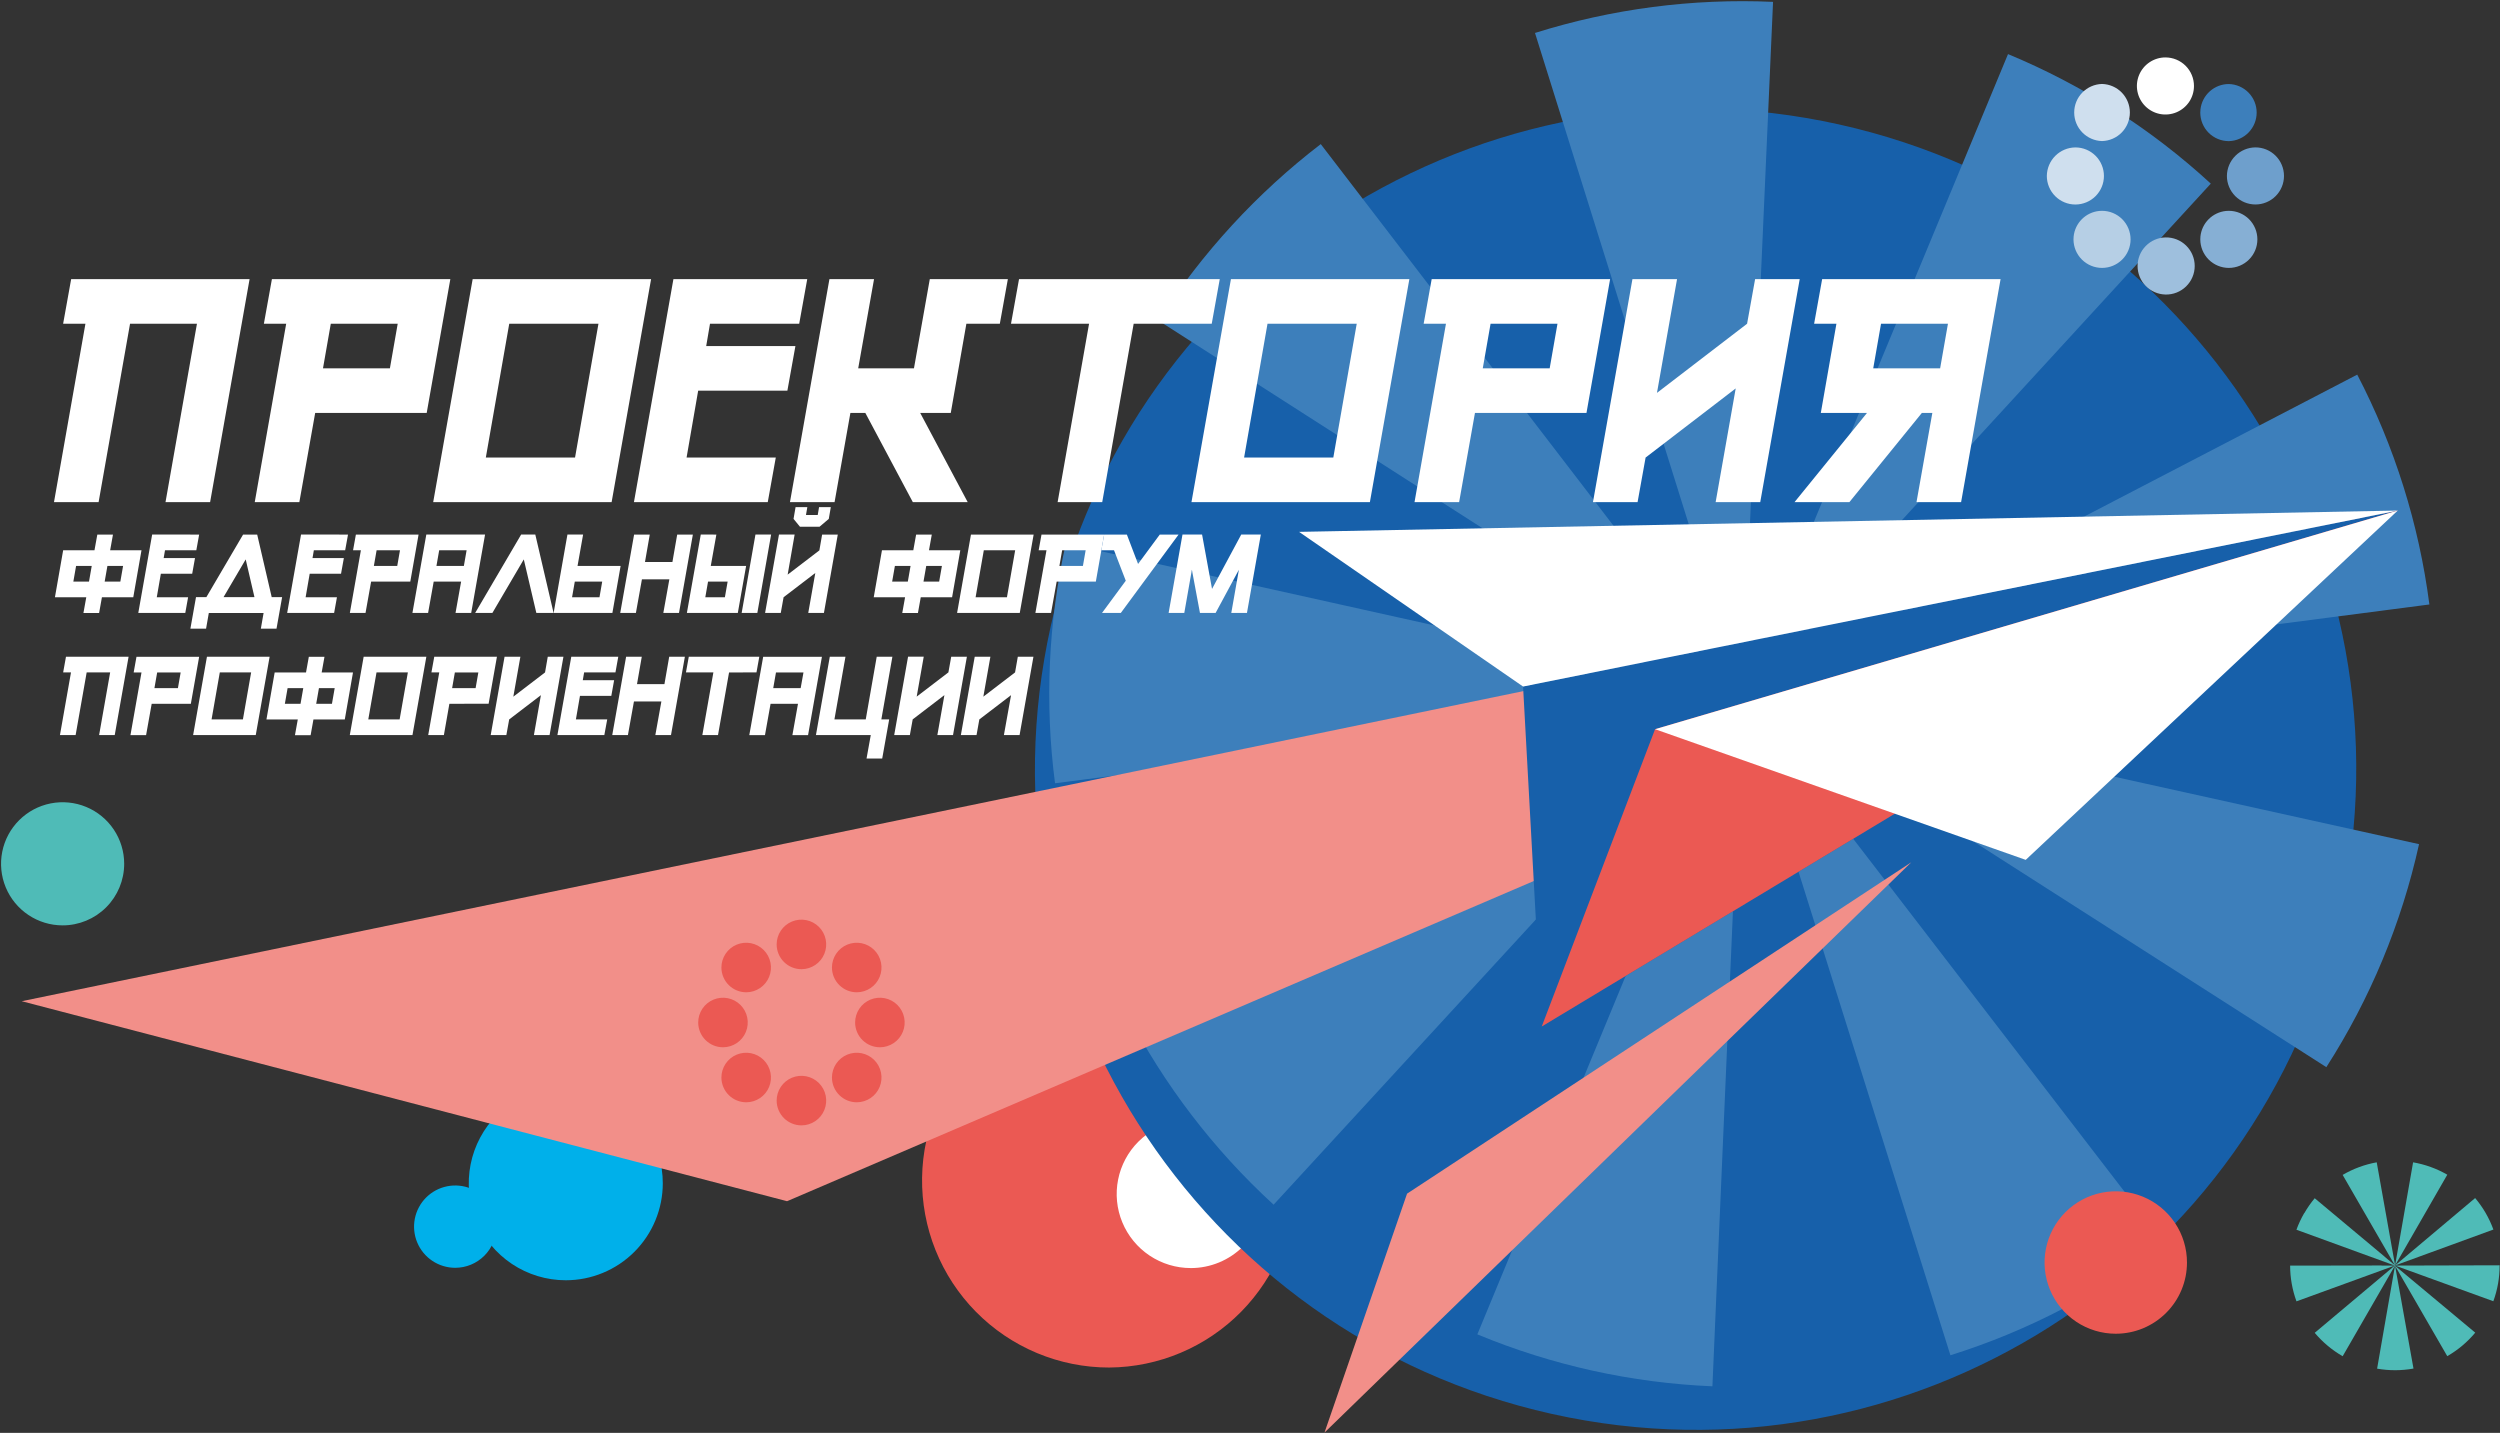 <svg width="1340" height="768" viewBox="0 0 1340 768" fill="none" xmlns="http://www.w3.org/2000/svg">
    <rect x="0" y="0" width="1340" height="768" fill="#333333" stroke="none"/>
    <path d="M594.514 732.999C581.221 733 568.062 730.357 555.799 725.226C543.537 720.095 532.418 712.578 523.087 703.111C513.756 693.644 506.4 682.417 501.447 670.082C496.493 657.747 494.041 644.55 494.234 631.259C495.004 577.259 539.094 533.179 593.104 532.439C619.7 532.253 645.28 542.638 664.219 561.312C683.157 579.986 693.902 605.419 694.089 632.015C694.276 658.61 683.89 684.191 665.216 703.13C646.542 722.068 621.11 732.813 594.514 732.999Z" fill="#eb5953"/>
    <path d="M638.224 679.68C630.374 679.678 622.701 677.348 616.175 672.985C609.649 668.622 604.563 662.422 601.561 655.169C598.559 647.916 597.775 639.936 599.308 632.237C600.842 624.538 604.623 617.467 610.176 611.918C615.728 606.368 622.801 602.59 630.5 601.06C638.2 599.531 646.18 600.319 653.432 603.325C660.683 606.331 666.881 611.419 671.24 617.948C675.6 624.476 677.926 632.15 677.924 640C677.925 645.212 676.899 650.374 674.905 655.19C672.911 660.006 669.987 664.382 666.302 668.068C662.616 671.754 658.24 674.677 653.424 676.671C648.608 678.665 643.446 679.691 638.234 679.69" fill="white"/>
    <path d="M33.564 496C27.037 496 20.657 494.064 15.23 490.438C9.803 486.812 5.573 481.658 3.076 475.628C0.578 469.598 -0.076 462.963 1.198 456.562C2.471 450.16 5.614 444.28 10.229 439.665C14.844 435.05 20.724 431.907 27.126 430.634C33.527 429.361 40.162 430.014 46.192 432.512C52.222 435.009 57.376 439.239 61.002 444.666C64.628 450.093 66.564 456.473 66.564 463C66.564 471.752 63.087 480.146 56.898 486.334C50.709 492.523 42.316 496 33.564 496Z" fill="#4FBBB7"/>
    <path d="M303.254 686.22C292.969 686.22 282.915 683.17 274.364 677.456C265.813 671.742 259.148 663.621 255.212 654.119C251.276 644.618 250.246 634.162 252.253 624.075C254.259 613.988 259.212 604.723 266.484 597.45C273.756 590.178 283.022 585.225 293.109 583.219C303.196 581.212 313.651 582.242 323.153 586.178C332.655 590.114 340.776 596.779 346.49 605.33C352.204 613.881 355.254 623.935 355.254 634.22C355.254 648.011 349.775 661.237 340.023 670.989C330.271 680.741 317.045 686.22 303.254 686.22Z" fill="#00B0EA"/>
    <path d="M243.994 679.54C239.631 679.54 235.365 678.246 231.738 675.822C228.11 673.398 225.282 669.953 223.613 665.922C221.943 661.891 221.506 657.455 222.357 653.176C223.209 648.897 225.31 644.966 228.395 641.881C231.48 638.796 235.411 636.695 239.69 635.844C243.969 634.993 248.405 635.43 252.436 637.099C256.467 638.769 259.912 641.596 262.336 645.224C264.76 648.852 266.054 653.117 266.054 657.48C266.054 663.331 263.729 668.942 259.592 673.079C255.455 677.216 249.844 679.54 243.994 679.54Z" fill="#00B0EA"/>
    <path d="M831.844 757.87C640.994 715.36 520.744 526.16 563.264 335.31C605.784 144.46 794.924 24.2 985.814 66.72C1176.7 109.24 1296.92 298.42 1254.41 489.27C1211.9 680.12 1022.71 800.39 831.844 757.87Z" fill="#1760aa"/>
    <path id="rotate" d="M660.444 120.66L660.494 120.6C675.027 104.809 690.895 90.302 707.924 77.24L905.124 334.31L904.784 334.57L932.554 370.74L932.814 370.44L933.434 371.2L933.084 370.2L933.314 369.93L919.774 326.81L919.534 326.88L822.754 17.66C863.992 4.716 907.175 -0.922 950.354 1L936.034 324.65H935.814L933.924 369.26L934.113 369.05L933.984 371.77L936.064 366.87L1076.3 29C1116.32 45.602 1153.1 69.099 1184.99 98.42L965.924 337.1C966.014 337.19 966.114 337.29 966.224 337.38L965.964 337.14L933.964 371.94L933.863 372.05H933.924H933.984H934.094H934.014L934.743 371.66L975.974 350.3V350.24L1263.48 200.8C1283.49 239.284 1296.58 280.985 1302.15 324L934.493 371.9L934.354 372.05H934.534L934.124 372.11L934.184 372.22H934.334L934.704 372.7L934.194 372.37V372.23L934.113 372.31L934.034 372.23V372.64L933.974 372.49L933.854 372.62L917.854 743.06C874.546 741.239 831.896 731.816 791.854 715.22L920.394 404.61L933.493 373L933.394 373.1L933.743 372.27H933.794V372.22H933.743V372.16L901.684 407.09L901.894 407.3L682.654 645.71L684.164 647.11L682.394 645.48C650.477 616.165 623.948 581.479 604.014 543L891.743 393.9L929.104 374.51L933.544 372.2L930.854 372.56L931.044 372.35L886.684 378.15C886.679 378.19 886.679 378.23 886.684 378.27L565.494 419.83C559.915 376.974 561.871 333.472 571.274 291.29L887.564 361.64L887.474 361.99L931.634 371.76L931.863 371.5L932.954 371.73L932.124 371.2L932.394 370.92L893.924 346.38L893.743 346.66L620.974 171.84C632.624 153.67 645.83 136.545 660.444 120.66ZM933.574 371.66L933.054 371.33L933.424 371.81H933.634L933.574 371.66ZM933.444 372.03L933.144 372.08L933.654 372.17L933.444 372.03ZM933.914 371.83L933.804 371.39V371.67L933.934 371.84L933.914 371.83ZM933.684 372H933.554L933.684 372.11V372ZM933.904 371.87L933.774 371.8V371.9H933.874L933.904 371.87ZM933.904 371.98H933.814V372.1H933.874L933.904 371.98ZM933.834 372.25V372.31V372.25ZM933.834 372.32V372.27V372.35V372.32ZM934.104 372.13H933.924V372.23H934.074L934.104 372.13ZM934.863 372.41L1296.61 452.47C1287.22 494.928 1270.4 535.393 1246.92 572L934.863 372.41ZM934.384 372.94L1160.21 666.68C1125.76 693.185 1086.9 713.408 1045.42 726.42L934.384 372.94Z" fill="#3D7FBB"/>
    <path d="M1134.05 714.88C1126.5 714.88 1119.12 712.641 1112.85 708.446C1106.57 704.251 1101.68 698.29 1098.79 691.314C1095.9 684.339 1095.14 676.664 1096.62 669.259C1098.09 661.855 1101.73 655.054 1107.07 649.716C1112.41 644.378 1119.21 640.743 1126.61 639.272C1134.02 637.8 1141.69 638.557 1148.67 641.448C1155.64 644.338 1161.6 649.232 1165.8 655.511C1169.99 661.789 1172.23 669.17 1172.22 676.72C1172.22 681.732 1171.24 686.695 1169.32 691.325C1167.4 695.956 1164.59 700.163 1161.04 703.706C1157.5 707.25 1153.29 710.061 1148.66 711.978C1144.03 713.895 1139.07 714.881 1134.05 714.88Z" fill="#eb5953"/>
    <path d="M1235.12 650.25C1236.74 647.426 1238.6 644.749 1240.68 642.25L1278.26 673.65V673.7L1283.55 678.109L1283.66 678.2L1283.57 678.06L1280.15 672.15L1255.66 629.75C1261.31 626.448 1267.49 624.164 1273.92 623L1282.51 671.2L1283.7 677.84L1283.77 678.24L1283.91 677.45L1293.42 623C1299.87 624.125 1306.08 626.373 1311.75 629.64L1287.33 672.08L1283.76 678.28L1283.85 678.2L1289.22 673.69L1326.68 642.159C1330.91 647.17 1334.22 652.883 1336.46 659.039L1283.82 678.26H1283.76L1283.84 678.32H1283.75V678.39L1293.63 733.549C1287.19 734.711 1280.59 734.728 1274.13 733.599L1282.82 683.549L1283.72 678.44V678.31L1280.14 684.52L1255.68 726.93L1255.95 727.09L1255.63 726.909C1249.96 723.641 1244.9 719.403 1240.69 714.39L1278.19 682.89L1283.06 678.799L1283.64 678.31L1283.26 678.46L1276.91 680.78L1230.91 697.52C1228.67 691.387 1227.52 684.909 1227.51 678.38L1276.51 678.299V678.349H1283.34V678.299H1283.51H1283.37V678.25L1276.89 675.9L1230.89 659.14C1232.01 656.075 1233.39 653.114 1235.02 650.289M1283.6 678.289H1283.51L1283.58 678.349L1283.6 678.289ZM1283.66 678.349V678.289V678.349ZM1283.79 678.349L1339.79 678.2C1339.82 684.767 1338.68 691.288 1336.43 697.46L1283.79 678.349ZM1283.73 678.44L1326.73 714.299C1322.52 719.352 1317.44 723.618 1311.73 726.9L1283.73 678.44Z" fill="#4FBBB7"/>
    <path d="M11.634 536.65L1285.19 273.65L421.854 643.85L11.634 536.65Z" fill="#F28F89"/>
    <path d="M709.924 767.87L1024.47 462.17L754.184 639.8L709.924 767.87Z" fill="#F28F89"/>
    <path fill-rule="evenodd" clip-rule="evenodd" d="M459.244 531.87C461.868 531.862 464.432 531.076 466.611 529.612C468.789 528.148 470.485 526.071 471.484 523.644C472.483 521.217 472.74 518.548 472.224 515.974C471.707 513.401 470.439 511.038 468.58 509.185C466.721 507.332 464.355 506.071 461.78 505.562C459.205 505.053 456.537 505.318 454.112 506.324C451.688 507.331 449.616 509.033 448.159 511.216C446.701 513.399 445.924 515.965 445.924 518.59C445.928 520.337 446.276 522.067 446.948 523.681C447.621 525.294 448.604 526.759 449.843 527.992C451.082 529.225 452.551 530.203 454.168 530.868C455.784 531.533 457.516 531.873 459.264 531.87" fill="#eb5953"/>
    <path fill-rule="evenodd" clip-rule="evenodd" d="M400.014 590.83C402.638 590.818 405.199 590.029 407.375 588.562C409.551 587.096 411.244 585.018 412.24 582.59C413.236 580.163 413.49 577.494 412.971 574.922C412.452 572.35 411.182 569.99 409.323 568.138C407.463 566.287 405.097 565.028 402.522 564.521C399.948 564.013 397.281 564.28 394.858 565.286C392.435 566.293 390.364 567.995 388.908 570.178C387.451 572.361 386.674 574.926 386.674 577.55C386.684 581.079 388.095 584.46 390.596 586.95C393.097 589.439 396.484 590.835 400.014 590.83Z" fill="#eb5953"/>
    <path fill-rule="evenodd" clip-rule="evenodd" d="M471.684 561.34C474.308 561.328 476.87 560.539 479.046 559.072C481.222 557.605 482.915 555.526 483.911 553.098C484.906 550.67 485.16 548.001 484.64 545.429C484.12 542.856 482.85 540.496 480.989 538.645C479.129 536.794 476.761 535.536 474.186 535.029C471.611 534.523 468.944 534.791 466.521 535.799C464.098 536.808 462.028 538.511 460.573 540.695C459.117 542.879 458.342 545.445 458.344 548.07C458.348 549.817 458.696 551.547 459.368 553.159C460.041 554.772 461.025 556.237 462.264 557.469C463.503 558.701 464.972 559.677 466.589 560.342C468.205 561.006 469.936 561.345 471.684 561.34Z" fill="#eb5953"/>
    <path fill-rule="evenodd" clip-rule="evenodd" d="M387.574 561.34C390.198 561.328 392.76 560.539 394.936 559.072C397.112 557.605 398.805 555.526 399.801 553.098C400.796 550.67 401.05 548.001 400.53 545.429C400.01 542.856 398.74 540.496 396.879 538.645C395.019 536.794 392.651 535.536 390.076 535.029C387.501 534.523 384.834 534.791 382.411 535.799C379.988 536.808 377.918 538.511 376.463 540.695C375.007 542.879 374.232 545.445 374.234 548.07C374.238 549.817 374.586 551.547 375.258 553.159C375.931 554.772 376.915 556.237 378.154 557.469C379.393 558.701 380.862 559.677 382.479 560.342C384.095 561.006 385.826 561.345 387.574 561.34Z" fill="#eb5953"/>
    <path fill-rule="evenodd" clip-rule="evenodd" d="M459.244 590.83C461.868 590.822 464.432 590.036 466.611 588.572C468.789 587.108 470.485 585.031 471.484 582.604C472.483 580.177 472.74 577.508 472.224 574.934C471.707 572.361 470.439 569.999 468.58 568.145C466.721 566.292 464.355 565.031 461.78 564.522C459.205 564.013 456.537 564.278 454.112 565.284C451.688 566.291 449.616 567.993 448.159 570.176C446.701 572.359 445.924 574.925 445.924 577.55C445.928 579.298 446.276 581.028 446.948 582.641C447.621 584.254 448.604 585.719 449.843 586.953C451.082 588.186 452.551 589.163 454.168 589.828C455.784 590.493 457.516 590.834 459.264 590.83" fill="#eb5953"/>
    <path fill-rule="evenodd" clip-rule="evenodd" d="M400.014 531.87C402.638 531.858 405.199 531.069 407.375 529.602C409.551 528.136 411.244 526.058 412.24 523.63C413.236 521.203 413.49 518.534 412.971 515.962C412.452 513.39 411.182 511.03 409.323 509.178C407.463 507.327 405.097 506.068 402.522 505.561C399.948 505.053 397.281 505.32 394.858 506.326C392.435 507.333 390.364 509.035 388.908 511.218C387.451 513.401 386.674 515.966 386.674 518.59C386.684 522.119 388.095 525.5 390.596 527.99C393.097 530.479 396.484 531.875 400.014 531.87Z" fill="#eb5953"/>
    <path fill-rule="evenodd" clip-rule="evenodd" d="M429.624 603.2C432.248 603.188 434.81 602.398 436.986 600.932C439.162 599.465 440.855 597.386 441.851 594.958C442.846 592.53 443.1 589.861 442.58 587.288C442.06 584.716 440.79 582.355 438.929 580.505C437.069 578.654 434.701 577.396 432.126 576.889C429.551 576.383 426.884 576.651 424.461 577.659C422.038 578.668 419.968 580.371 418.513 582.555C417.057 584.739 416.282 587.305 416.284 589.929C416.288 591.677 416.636 593.406 417.308 595.019C417.981 596.632 418.965 598.096 420.204 599.329C421.443 600.561 422.912 601.537 424.529 602.201C426.145 602.866 427.876 603.205 429.624 603.2Z" fill="#eb5953"/>
    <path fill-rule="evenodd" clip-rule="evenodd" d="M429.624 519.49C432.248 519.478 434.809 518.689 436.985 517.222C439.161 515.756 440.854 513.678 441.85 511.25C442.846 508.823 443.1 506.154 442.581 503.582C442.062 501.01 440.792 498.649 438.933 496.798C437.073 494.947 434.707 493.688 432.132 493.181C429.558 492.673 426.891 492.939 424.468 493.946C422.045 494.953 419.974 496.655 418.518 498.838C417.061 501.02 416.284 503.586 416.284 506.21C416.286 507.958 416.633 509.688 417.306 511.302C417.978 512.916 418.961 514.382 420.2 515.615C421.439 516.849 422.909 517.826 424.526 518.491C426.143 519.155 427.875 519.495 429.624 519.49Z" fill="#eb5953"/>
    <path d="M1285.19 273.65L816.364 367.98L826.364 550.22L1285.19 273.65Z" fill="#1760aa"/>
    <path d="M1285.19 273.65L816.364 367.98L696.294 285.08L1285.19 273.65Z" fill="white"/>
    <path d="M1285.19 273.65L887.114 390.85L826.364 550.22L1285.19 273.65Z" fill="#eb5953"/>
    <path d="M1285.19 273.65L887.114 390.85L1085.79 460.89L1285.19 273.65Z" fill="white"/>
    <path d="M88.709 269.16L105.565 173.523H69.702L52.846 269.16H28.936L45.792 173.523H33.838L38.141 149.614H133.778L112.619 269.16H88.709Z" fill="white"/>
    <path d="M168.937 221.341L160.449 269.16H136.54L153.396 173.523H141.441L145.745 149.614H241.382L228.71 221.341H168.937ZM177.305 173.523L173.121 197.432H208.985L213.169 173.523H177.305Z" fill="white"/>
    <path d="M253.348 149.614H348.985L327.825 269.16H232.188L253.348 149.614ZM272.953 173.523L260.401 245.251H308.22L320.772 173.523H272.953Z" fill="white"/>
    <path d="M432.679 149.614L428.375 173.523H380.557L378.524 185.478H426.343L422.039 209.387H374.221L368.004 245.251H415.823L411.519 269.16H339.791L360.951 149.614H432.679Z" fill="white"/>
    <path d="M463.822 221.341H455.812L447.325 269.16H423.415L444.575 149.614H468.484L459.996 197.432H489.883L498.371 149.614H540.212L535.908 173.523H517.976L509.608 221.341H493.23L518.694 269.16H489.285L463.822 221.341Z" fill="white"/>
    <path d="M607.648 173.523L590.792 269.16H566.882L583.738 173.523H541.897L546.201 149.614H653.793L649.489 173.523H607.648Z" fill="white"/>
    <path d="M659.781 149.614H755.418L734.259 269.16H638.622L659.781 149.614ZM679.387 173.523L666.835 245.251H714.653L727.205 173.523H679.387Z" fill="white"/>
    <path d="M790.577 221.341L782.089 269.16H758.18L775.036 173.523H763.081L767.385 149.614H863.022L850.35 221.341H790.577ZM798.945 173.523L794.761 197.432H830.625L834.809 173.523H798.945Z" fill="white"/>
    <path d="M940.738 149.614H964.647L943.488 269.16H919.579L930.338 208.191L882.041 245.251L877.737 269.16H853.828L874.988 149.614H898.897L888.138 210.582L936.435 173.523L940.738 149.614Z" fill="white"/>
    <path d="M1072.31 149.614L1051.15 269.16H1027.24L1035.73 221.341H1030.11L991.257 269.16H961.848L1000.7 221.341H975.955L984.323 173.523H972.369L976.672 149.614H1072.31ZM1008.23 173.523L1004.05 197.432H1039.91L1044.1 173.523H1008.23Z" fill="white"/>
    <path d="M46.244 320.12H29.444L33.854 294.93H50.644L52.164 286.53H60.554L59.044 294.93H75.844L71.434 320.12H54.634L53.124 328.56H44.724L46.244 320.12ZM47.704 311.73L49.174 303.33H40.784L39.314 311.73H47.704ZM57.574 303.33L56.104 311.73H64.504L65.974 303.33H57.574Z" fill="white"/>
    <path d="M106.744 286.53L105.234 294.93H88.444L87.724 299.13H104.524L103.014 307.53H86.214L84.034 320.12H100.824L99.314 328.52H74.124L81.554 286.52L106.744 286.53Z" fill="white"/>
    <path d="M145.634 320.08H151.214L148.214 336.96H139.814L141.284 328.56H111.924L110.454 336.96H102.054L105.054 320.08H110.604L130.294 286.53H137.854L145.634 320.08ZM119.804 320.08H136.394L131.694 299.84L119.804 320.08Z" fill="white"/>
    <path d="M186.534 286.53L185.014 294.93H168.224L167.504 299.13H184.304L182.794 307.53H165.994L163.814 320.12H180.604L179.094 328.52H153.924L161.354 286.52L186.534 286.53Z" fill="white"/>
    <path d="M198.924 311.73L195.924 328.52H187.524L193.444 294.93H189.244L190.754 286.53H224.354L219.924 311.73H198.924ZM201.864 294.93L200.394 303.33H212.924L214.394 294.93H201.864Z" fill="white"/>
    <path d="M247.164 311.73H232.464L229.464 328.52H221.064L228.504 286.52H259.994L252.564 328.52H244.164L247.164 311.73ZM250.104 294.93H235.404L233.934 303.33H248.634L250.104 294.93Z" fill="white"/>
    <path d="M280.754 299.84L263.924 328.52H254.694L279.334 286.52H286.924L296.714 328.52H287.474L280.754 299.84Z" fill="white"/>
    <path d="M309.564 303.33H332.654L328.244 328.52H296.754L304.144 286.52H312.544L309.564 303.33ZM321.324 320.12L322.784 311.73H308.094L306.624 320.12H321.324Z" fill="white"/>
    <path d="M362.974 286.53H371.374L363.944 328.53H355.544L358.774 310.53H344.074L340.844 328.53H332.444L339.874 286.53H348.274L345.714 301.23H360.414L362.974 286.53Z" fill="white"/>
    <path d="M383.974 286.53L380.974 303.33H399.924L395.474 328.52H368.174L375.614 286.52L383.974 286.53ZM378.044 320.12H388.544L390.014 311.73H379.514L378.044 320.12ZM405.934 328.52H397.534L404.924 286.52H413.324L405.934 328.52Z" fill="white"/>
    <path d="M440.654 286.53H449.054L441.624 328.53H433.224L437.004 307.12L420.004 320.12L418.494 328.52H410.094L417.534 286.52H425.924L422.184 308L439.184 295L440.654 286.53ZM428.774 282.33L425.334 278.13L426.424 271.83H432.724L432.004 276.03H438.304L439.014 271.83H445.314L444.224 278.13L439.274 282.33H428.774Z" fill="white"/>
    <path d="M485.124 320.12H468.324L472.734 294.93H489.534L491.044 286.53H499.444L497.934 294.93H514.724L510.324 320.12H493.524L492.014 328.56H483.614L485.124 320.12ZM486.594 311.73L488.064 303.33H479.664L478.194 311.73H486.594ZM496.464 303.33L494.994 311.73H503.394L504.864 303.33H496.464Z" fill="white"/>
    <path d="M520.434 286.53H554.034L546.594 328.53H513.004L520.434 286.53ZM527.324 294.93L522.924 320.12H539.724L544.134 294.93H527.324Z" fill="white"/>
    <path d="M566.374 311.73L563.374 328.52H554.974L560.924 294.93H556.724L558.244 286.53H591.824L587.374 311.73H566.374ZM569.314 294.93L567.844 303.33H580.444L581.914 294.93H569.314Z" fill="white"/>
    <path d="M604.004 286.53L610.004 302.28L621.634 286.53H631.714L600.764 328.53H590.684L603.414 311.27L597.114 294.94H590.314L591.824 286.54L604.004 286.53Z" fill="white"/>
    <path d="M638.854 305.39L634.784 328.52H626.384L633.814 286.52H644.314L649.644 315.66L665.304 286.52H675.804L668.374 328.52H659.974L664.044 305.39L651.574 328.52H643.174L638.854 305.39Z" fill="white"/>
    <path d="M53.124 394L59.044 360.41H46.454L40.534 394H32.134L38.054 360.41H33.854L35.364 352.01H68.924L61.494 394.01L53.124 394Z" fill="white"/>
    <path d="M81.304 377.23L78.304 394.03H69.924L75.844 360.44H71.644L73.154 352.04H106.744L102.294 377.23H81.304ZM84.244 360.44L82.774 368.83H95.364L96.834 360.44H84.244Z" fill="white"/>
    <path d="M110.924 352H144.524L137.084 394H103.514L110.924 352ZM117.814 360.4L113.404 385.59H130.204L134.614 360.4H117.814Z" fill="white"/>
    <path d="M159.614 385.63H142.814L147.224 360.44H164.024L165.534 352.04H173.924L172.414 360.44H189.204L184.804 385.63H168.004L166.494 394.07H158.094L159.614 385.63ZM161.084 377.23L162.554 368.83H154.154L152.684 377.23H161.084ZM170.954 368.83L169.484 377.23H177.924L179.394 368.83H170.954Z" fill="white"/>
    <path d="M194.924 352H228.524L221.084 394H187.494L194.924 352ZM201.814 360.4L197.404 385.59H214.204L218.614 360.4H201.814Z" fill="white"/>
    <path d="M240.864 377.23L237.924 394H229.524L235.444 360.41H231.244L232.764 352.01H266.354L261.904 377.2L240.864 377.23ZM243.804 360.44L242.334 368.83H254.924L256.394 360.44H243.804Z" fill="white"/>
    <path d="M293.604 352H302.004L294.574 394H286.174L289.924 372.61L272.924 385.61L271.404 394.01H263.014L270.444 352.01H278.924L275.144 373.42L292.144 360.42L293.604 352Z" fill="white"/>
    <path d="M331.394 352L329.884 360.4H313.094L312.374 364.59H329.174L327.664 372.99H310.864L308.684 385.59H325.474L323.924 394H298.774L306.204 352H331.394Z" fill="white"/>
    <path d="M358.694 352H367.094L359.654 394H351.264L354.494 376H339.794L336.564 394H328.164L335.594 352H343.994L341.434 366.69H356.134L358.694 352Z" fill="white"/>
    <path d="M390.774 360.44L384.854 394H376.454L382.374 360.41H367.674L369.194 352.01H406.984L405.474 360.41L390.774 360.44Z" fill="white"/>
    <path d="M427.724 377.23H413.024L410.024 394.03H401.624L409.064 352.03H440.554L433.124 394.03H424.724L427.724 377.23ZM430.664 360.44H415.924L414.454 368.83H429.154L430.664 360.44Z" fill="white"/>
    <path d="M466.734 394H437.344L444.774 352H453.174L447.254 385.59H464.044L469.924 352H478.324L472.404 385.59H476.604L472.864 406.59H464.464L466.734 394Z" fill="white"/>
    <path d="M509.854 352H518.254L510.824 394H502.424L506.204 372.58L489.204 385.58L487.694 393.98H479.294L486.724 351.98H495.124L491.344 373.39L508.344 360.39L509.854 352Z" fill="white"/>
    <path d="M545.554 352H553.924L546.494 394H538.094L541.924 372.61L524.924 385.61L523.424 394H515.024L522.454 352H530.854L527.074 373.41L544.074 360.41L545.554 352Z" fill="white"/>
    <path fill-rule="evenodd" clip-rule="evenodd" d="M1194.65 75.65C1198.64 75.548 1202.44 73.891 1205.23 71.032C1208.01 68.172 1209.57 64.338 1209.57 60.345C1209.57 56.352 1208.01 52.518 1205.23 49.658C1202.44 46.799 1198.64 45.142 1194.65 45.04C1190.89 45.041 1187.26 46.429 1184.46 48.938C1181.65 51.447 1179.87 54.901 1179.45 58.64C1179.38 59.207 1179.35 59.779 1179.35 60.35C1179.35 64.408 1180.97 68.299 1183.83 71.169C1186.7 74.038 1190.6 75.65 1194.65 75.65Z" fill="#3D7FBB"/>
    <path fill-rule="evenodd" clip-rule="evenodd" d="M1126.69 113C1126.17 112.996 1125.64 113.023 1125.11 113.08C1121.62 113.444 1118.36 115 1115.87 117.485C1113.39 119.971 1111.84 123.235 1111.47 126.73C1111.47 127.25 1111.39 127.73 1111.39 128.3C1111.4 132.357 1113.01 136.247 1115.88 139.116C1118.75 141.984 1122.64 143.597 1126.69 143.6C1130.75 143.597 1134.64 141.984 1137.51 139.116C1140.38 136.247 1141.99 132.357 1141.99 128.3C1141.99 124.243 1140.38 120.353 1137.51 117.484C1134.64 114.615 1130.75 113.002 1126.69 113Z" fill="#B6CFE5"/>
    <path fill-rule="evenodd" clip-rule="evenodd" d="M1208.92 79C1204.88 79.037 1201.01 80.66 1198.15 83.522C1195.28 86.383 1193.66 90.254 1193.62 94.3C1193.62 98.358 1195.24 102.249 1198.1 105.119C1200.97 107.988 1204.87 109.6 1208.92 109.6C1212.98 109.6 1216.87 107.988 1219.74 105.119C1222.61 102.249 1224.22 98.358 1224.22 94.3C1224.22 90.242 1222.61 86.351 1219.74 83.481C1216.87 80.612 1212.98 79 1208.92 79Z" fill="#6E9FCC"/>
    <path fill-rule="evenodd" clip-rule="evenodd" d="M1112.41 109.62C1116.47 109.614 1120.36 108.001 1123.23 105.132C1126.09 102.264 1127.71 98.376 1127.71 94.32C1127.71 90.262 1126.1 86.37 1123.23 83.501C1120.36 80.632 1116.47 79.019 1112.41 79.019C1108.37 79.053 1104.49 80.676 1101.63 83.538C1098.77 86.399 1097.14 90.271 1097.1 94.32C1097.1 96.33 1097.5 98.32 1098.27 100.177C1099.04 102.034 1100.17 103.721 1101.59 105.142C1103.01 106.563 1104.7 107.689 1106.56 108.458C1108.41 109.226 1110.4 109.621 1112.41 109.62Z" fill="#CFDFEE"/>
    <path fill-rule="evenodd" clip-rule="evenodd" d="M1194.66 113C1194.14 112.996 1193.61 113.023 1193.08 113.08C1189.59 113.444 1186.32 114.999 1183.84 117.485C1181.35 119.97 1179.8 123.234 1179.43 126.73C1179.43 127.25 1179.36 127.73 1179.36 128.3C1179.36 132.358 1180.98 136.249 1183.84 139.119C1186.71 141.988 1190.61 143.6 1194.66 143.6C1198.72 143.597 1202.61 141.984 1205.48 139.116C1208.35 136.247 1209.96 132.357 1209.96 128.3C1209.96 124.242 1208.35 120.35 1205.48 117.481C1202.61 114.612 1198.72 113 1194.66 113Z" fill="#86AFD4"/>
    <path fill-rule="evenodd" clip-rule="evenodd" d="M1126.69 45C1122.7 45.102 1118.91 46.759 1116.12 49.618C1113.33 52.477 1111.77 56.312 1111.77 60.305C1111.77 64.298 1113.33 68.132 1116.12 70.992C1118.91 73.851 1122.7 75.508 1126.69 75.61C1130.69 75.508 1134.48 73.851 1137.27 70.992C1140.05 68.132 1141.61 64.298 1141.61 60.305C1141.61 56.312 1140.05 52.477 1137.27 49.618C1134.48 46.759 1130.69 45.102 1126.69 45Z" fill="#CFDFEE"/>
    <path fill-rule="evenodd" clip-rule="evenodd" d="M1160.66 127.26C1156.67 127.362 1152.88 129.019 1150.09 131.878C1147.3 134.737 1145.74 138.572 1145.74 142.565C1145.74 146.558 1147.3 150.392 1150.09 153.251C1152.88 156.111 1156.67 157.768 1160.66 157.87C1162.71 157.922 1164.74 157.565 1166.64 156.819C1168.54 156.074 1170.28 154.955 1171.74 153.528C1173.2 152.102 1174.37 150.397 1175.16 148.514C1175.96 146.631 1176.36 144.608 1176.36 142.565C1176.36 140.521 1175.96 138.499 1175.16 136.616C1174.37 134.733 1173.2 133.028 1171.74 131.602C1170.28 130.175 1168.54 129.056 1166.64 128.311C1164.74 127.565 1162.71 127.208 1160.66 127.26Z" fill="#9EBFDD"/>
    <path fill-rule="evenodd" clip-rule="evenodd" d="M1160.66 30.78C1157.64 30.782 1154.68 31.681 1152.17 33.363C1149.65 35.045 1147.69 37.436 1146.54 40.232C1145.38 43.028 1145.08 46.103 1145.67 49.071C1146.26 52.038 1147.72 54.763 1149.86 56.902C1152 59.041 1154.72 60.497 1157.69 61.087C1160.66 61.676 1163.74 61.373 1166.53 60.214C1169.33 59.056 1171.72 57.095 1173.4 54.579C1175.08 52.063 1175.97 49.105 1175.97 46.08C1175.97 42.021 1174.36 38.13 1171.49 35.261C1168.61 32.391 1164.72 30.78 1160.66 30.78Z" fill="white"/>
</svg>
